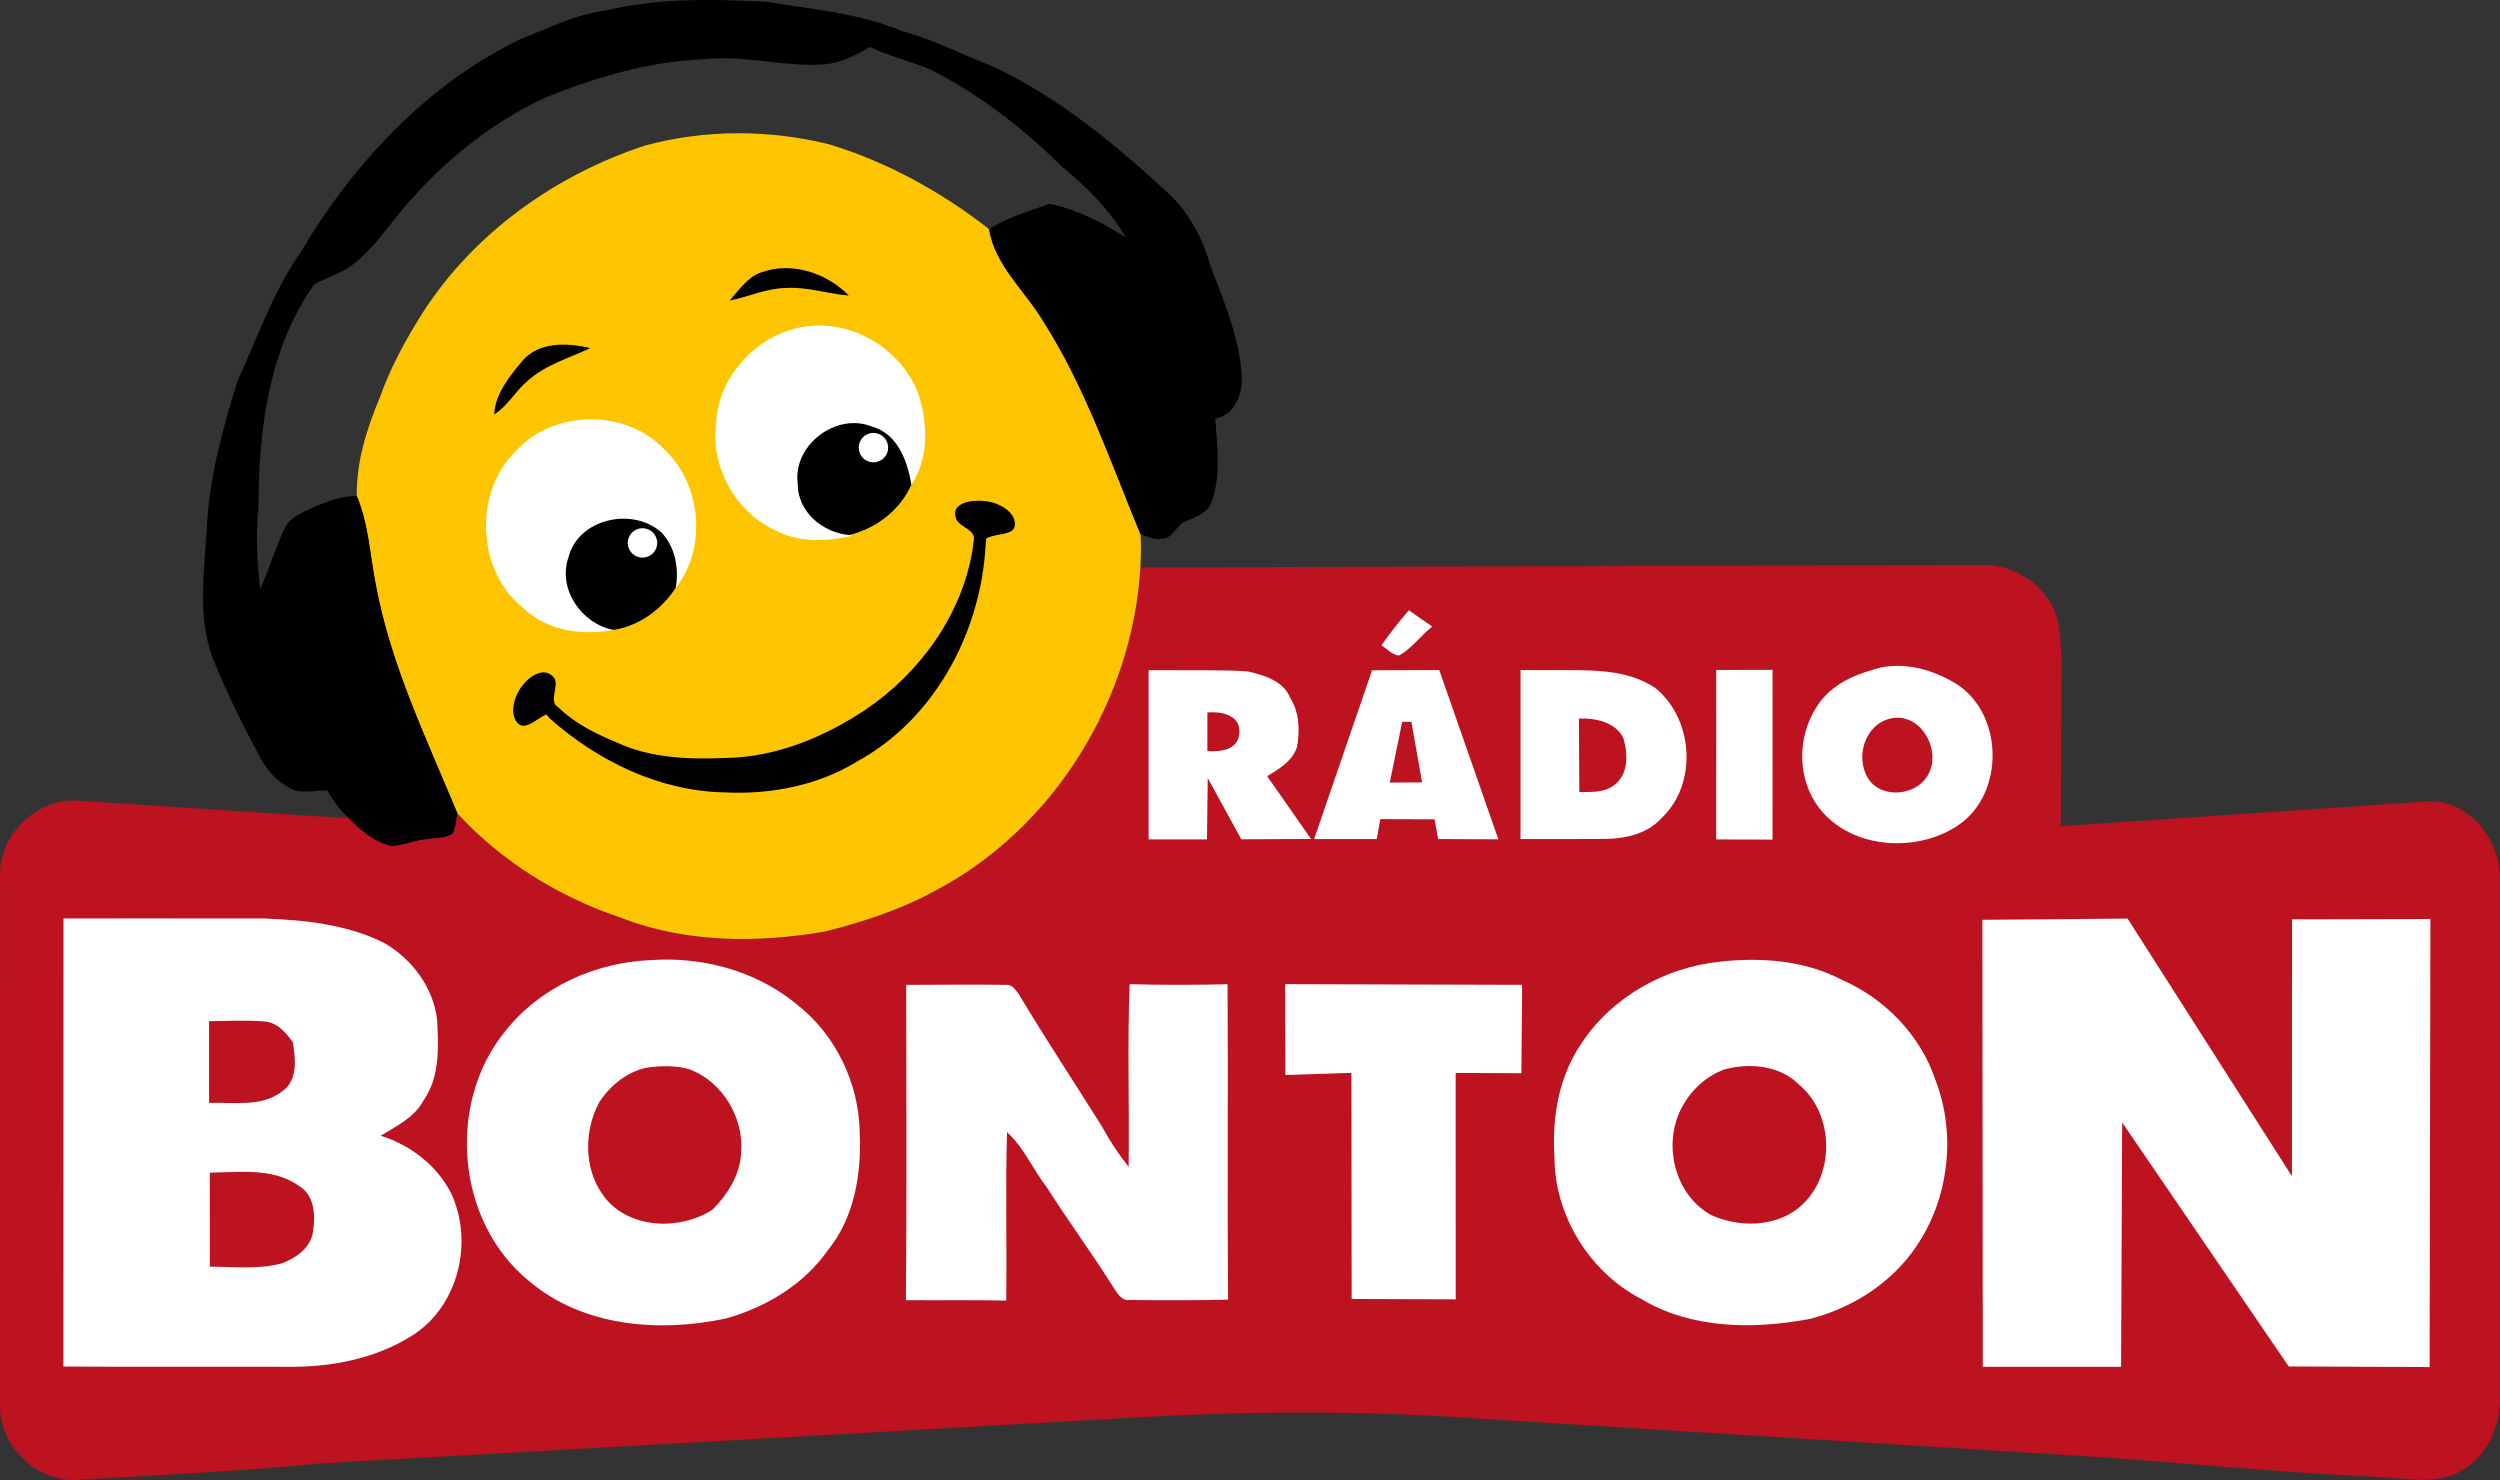 <?xml version="1.0" encoding="UTF-8" standalone="no"?>
<svg
   xmlns:dc="http://purl.org/dc/elements/1.1/"
   xmlns:cc="http://creativecommons.org/ns#"
   xmlns:rdf="http://www.w3.org/1999/02/22-rdf-syntax-ns#"
   xmlns:svg="http://www.w3.org/2000/svg"
   xmlns="http://www.w3.org/2000/svg"
   xmlns:sodipodi="http://sodipodi.sourceforge.net/DTD/sodipodi-0.dtd"
   xmlns:inkscape="http://www.inkscape.org/namespaces/inkscape"
   width="531.236pt"
   height="314.49pt"
   viewBox="0 0 531.236 314.49"
   version="1.1"
   id="svg70"
   sodipodi:docname="Radio Bonton - Dark.svg"
   inkscape:version="0.92.0 r15299">
  <rect x="0" y="0" width="531.236" height="314.49" fill="#333333" stroke="none"/>
  <defs
     id="defs74" />
  <sodipodi:namedview
     pagecolor="#ffffff"
     bordercolor="#666666"
     borderopacity="1"
     objecttolerance="10"
     gridtolerance="10"
     guidetolerance="10"
     inkscape:pageopacity="0"
     inkscape:pageshadow="2"
     inkscape:window-width="1920"
     inkscape:window-height="1017"
     id="namedview72"
     showgrid="false"
     inkscape:zoom="1.0040916"
     inkscape:cx="317.43738"
     inkscape:cy="164.6332"
     inkscape:window-x="-8"
     inkscape:window-y="-8"
     inkscape:window-maximized="1"
     inkscape:current-layer="svg70"
     fit-margin-top="0"
     fit-margin-left="0"
     fit-margin-right="0"
     fit-margin-bottom="0" />
  <path
     style="opacity:1;fill:#bd1220"
     inkscape:connector-curvature="0"
     id="path51"
     d="m 242.32,120.573 179.7,-0.51 c 5,0.15 9.93,2.7 12.86,6.78 2.95,3.6 2.8,8.52 3.22,12.9 l -0.21,35.83 78.9,-5.34 c 8.36,0.43 14.49,8.38 14.42,16.46 v 111.1 c -0.05,6.46 -3.58,12.84 -9.6,15.46 -4.97,2.02 -10.36,0.93 -15.52,0.63 -20.3,-0.9 -40.76,-2.9 -60.76,-4.31 l -136.31,-8.46 c -22.346,-1.387 -45.282,-1.167 -66,0 l -175.55,9.89 c -11.81,1.332 -34.31,2.5 -51.48,3.48 -8.42,0.27 -16.01,-7.31 -15.99,-15.67 L 0.01,185.673 c 0,-8.73 8.26,-16.36 17,-15.51 l 49.74,3.26 7.73,0.424 c 2.72,2.81 4.79,5.026 8.71,5.926 2.61,-0.16 5.04,-1.29 7.65,-1.5 1.8,-0.31 3.85,-0.07 5.39,-1.22 0.55,-1.35 0.74,-2.81 0.95,-4.23 9.35,10.23 21.6,17.77 34.71,22.18 13.74,5.38 29.06,5.42 43.44,2.94 8,-2.02 15.97,-4.61 23.23,-8.58 25.28,-13.19 42.09,-40.47 43.76,-68.79"
     sodipodi:nodetypes="cccccccccccssccccccccccccccc" />
  <path
     style="opacity:1;fill:#ffffff;stroke-width:1"
     d="m 34.766,195.16 -21.275,0.003 -0.021,95.221 c 16.19,0.1 32.369,-2e-4 48.549,0.05 8.98,0.01 18.271,-1.911 25.871,-6.831 9.57,-6.27 12.721,-19.68 8.041,-29.89 -3,-6.03 -8.671,-10.369 -15.031,-12.379 3.37,-2.06 7.18,-3.881 9.12,-7.531 3.44,-4.95 3.19,-11.209 2.87,-16.939 -0.7,-6.93 -5.33,-13.1 -11.29,-16.51 -7.9,-3.94 -16.85,-4.87 -25.55,-5.18 -7.095,-0.015 -14.19,-0.016 -21.284,-0.013 z m 15.448,21.727 c 0.966,-0.011 1.93,-0.011 2.895,0.012 4.87e-4,2e-5 7.5e-4,0 0.002,0 0.017,4e-4 0.034,7.5e-4 0.051,0.001 0.947,0.023 1.894,0.068 2.839,0.144 0.346,0.007 0.679,0.05 1,0.122 4.65e-4,1.1e-4 7.5e-4,-1e-4 0.002,0 0.482,0.108 0.937,0.282 1.367,0.508 3.9e-4,2.1e-4 7.5e-4,-2e-4 0.002,0 0.43,0.226 0.836,0.505 1.219,0.817 0.256,0.209 0.499,0.434 0.735,0.669 0.235,0.235 0.462,0.481 0.68,0.734 0.435,0.506 0.835,1.038 1.206,1.559 0.071,0.436 0.142,0.888 0.207,1.351 0.129,0.925 0.227,1.888 0.236,2.842 0.004,0.477 -0.014,0.951 -0.063,1.417 -0.073,0.698 -0.214,1.377 -0.45,2.014 -0.129,0.348 -0.293,0.679 -0.482,0.999 -0.042,0.071 -0.077,0.145 -0.122,0.214 -2.33e-4,3.5e-4 2.32e-4,7.5e-4 0,0.002 -0.372,0.573 -0.856,1.091 -1.477,1.534 -0.834,0.664 -1.721,1.16 -2.646,1.531 -0.308,0.123 -0.621,0.233 -0.938,0.33 -0.316,0.097 -0.636,0.182 -0.958,0.255 -0.944,0.214 -1.916,0.333 -2.9,0.397 -0.045,0.003 -0.09,0.005 -0.135,0.007 -1.33,0.079 -2.683,0.06 -4.027,0.032 -1.363,-0.029 -2.717,-0.064 -4.027,-0.012 v -17.37 c 1.93,-0.02 3.853,-0.086 5.785,-0.107 z m 1.714,32.12 c 4.125,0.027 8.204,0.551 11.641,3.026 3.2,1.86 3.52,6.19 2.96,9.48 -0.35,3.54 -3.6,5.841 -6.69,6.951 -4.97,1.34 -10.17,0.699 -15.25,0.699 l -0.009,-19.979 c 2.381,-0.03 4.872,-0.193 7.348,-0.177 z"
     id="path22"
     inkscape:connector-curvature="0"
     sodipodi:nodetypes="cccccccccccccccccccccccccccccccccsccccccccscccccs" />
  <path
     style="opacity:1;fill:#ffffff"
     inkscape:connector-curvature="0"
     id="path24"
     d="m 421.24,195.452 30.86,-0.26 34.92,54.74 0.03,-54.58 29.4,-0.07 -0.17,95.21 -29.94,-0.13 -35.39,-51.85 -0.23,51.93 -29.39,-0.01 z"
     sodipodi:nodetypes="ccccccccccc" />
  <path
     style="opacity:1;fill:#ffffff;stroke-width:1"
     d="m 142.472,203.909 c -1.381,-0.025 -2.764,0.01 -4.141,0.104 -11.78,0.45 -23.591,5.75 -30.961,15.1 -12.57,15.36 -10.43,40.619 5.13,53.169 11.44,9.67 27.641,10.911 41.791,7.881 8.53,-2.4 16.58,-7.24 21.71,-14.61 5.57,-6.9 7.07,-16.141 6.68,-24.771 -0.1,-10.52 -5.081,-20.94 -13.411,-27.39 -7.516,-6.204 -17.129,-9.307 -26.798,-9.483 z m -0.486,22.657 c 1.585,0.031 3.159,0.236 4.674,0.706 6.88,2.65 11.37,10.2 10.84,17.49 -0.15,4.75 -2.83,9.02 -6.1,12.29 -7.12,4.58 -18.26,4.131 -23.37,-3.249 -4,-5.66 -3.95,-13.77 -0.59,-19.74 2.27,-3.42 5.75,-6.23 9.81,-7.16 1.555,-0.225 3.151,-0.368 4.736,-0.337 z"
     id="path26"
     inkscape:connector-curvature="0" />
  <path
     style="opacity:1;fill:#ffffff;stroke-width:1"
     d="m 372.105,203.954 c -2.217,0.007 -4.43,0.148 -6.605,0.398 -11.65,1.18 -23.001,7.49 -29.451,17.38 -4.8,6.96 -6.259,15.669 -5.739,23.979 -0.03,12.49 7.39,24.569 18.45,30.319 10.65,6.4 23.84,6.47 35.72,4.26 9.02,-2.26 17.44,-7.619 22.69,-15.379 6.94,-10.18 8.56,-23.79 4.15,-35.3 -3.17,-9.56 -10.77,-17.42 -19.95,-21.41 -5.91,-3.083 -12.613,-4.269 -19.266,-4.248 z m -0.504,22.572 c 3.901,-0.036 7.8,1.109 10.639,3.907 7.77,6.43 7.78,20.029 -0.17,26.339 -5.12,4.04 -12.711,4.05 -18.491,1.4 -7.67,-4.28 -10.24,-14.73 -6.41,-22.44 1.89,-3.83 5.191,-6.98 9.211,-8.47 1.675,-0.459 3.448,-0.72 5.221,-0.737 z"
     id="path28"
     inkscape:connector-curvature="0" />
  <path
     style="opacity:1;fill:#ffffff"
     inkscape:connector-curvature="0"
     id="path30"
     d="m 192.56,209.282 c 7.09,-0.01 14.18,-0.11 21.27,0 1.25,-0.13 1.98,1.07 2.63,1.93 5.71,9.54 11.85,18.81 17.75,28.24 1.62,2.98 3.48,5.83 5.62,8.48 0.17,-12.93 -0.29,-25.88 0.21,-38.8 6.93,0.19 13.88,0.18 20.81,0.01 0.15,22.34 -0.09,44.68 0.12,67.02 -6.98,0.18 -13.97,0.15 -20.96,0.08 -1.62,0.23 -2.46,-1.27 -3.23,-2.39 -4.57,-7.32 -9.71,-14.27 -14.35,-21.56 -2.96,-3.8 -4.82,-8.44 -8.44,-11.71 -0.36,11.92 -0.01,23.86 -0.18,35.78 -7.1,-0.14 -14.21,-0.03 -21.31,-0.08 0.2,-22.33 0.08,-44.67 0.06,-67 z" />
  <path
     style="opacity:1;fill:#ffffff"
     inkscape:connector-curvature="0"
     id="path32"
     d="m 273.09,209.123 50.35,0.15 -0.15,18.78 -13.97,-0.06 0.01,48.11 -22.11,-0.08 -0.06,-48.04 -14.03,0.45 z"
     sodipodi:nodetypes="ccccccccc" />
  <path
     style="opacity:1;fill:#ffffff"
     inkscape:connector-curvature="0"
     id="path2"
     d="m 174.2,69.183 c 9.02,0.04 17.62,5.93 20.89,14.35 2.08,6.2 2.37,13.84 -1.42,19.45 -0.85,-5.03 -2.92,-10.82 -8.39,-12.34 -7.59,-3.08 -16.86,3.96 -15.77,12.13 -0.04,6 5.31,10.43 10.98,10.93 l 0.63,0.14 c -5.3,1.24 -11.11,1.54 -16.08,-1.02 -8.71,-3.83 -14.15,-13.62 -12.86,-23.05 0.53,-11.13 10.89,-20.77 22.02,-20.59 z" />
  <path
     style="opacity:1;fill:#ffffff"
     inkscape:connector-curvature="0"
     id="path4"
     d="m 109.87,95.573 c 8.01,-8.59 23.31,-8.63 31.34,-0.04 7.83,7.4 9.1,20.88 2.38,29.38 0.73,-4.08 -0.09,-8.61 -2.98,-11.71 -6.04,-5.55 -17.7,-3.09 -19.82,5.23 -2.32,6.79 2.8,14.13 9.6,15.43 -6.53,1.21 -13.94,0.26 -18.95,-4.44 -10.25,-7.9 -10.95,-25.01 -1.57,-33.85 z" />
  <g
     id="#ffffffff"
     transform="matrix(0.993,0,0,0.993,239.685,125.095)">
    <path
       d="m 54.24,12.12 c 1.82,-2.61 3.8,-5.1 5.88,-7.51 1.66,1.17 3.3,2.36 4.99,3.49 -2.48,1.94 -4.33,4.67 -7.11,6.2 -1.51,-0.11 -2.53,-1.45 -3.76,-2.18 z"
       id="path13"
       inkscape:connector-curvature="0"
       style="opacity:1;fill:#ffffff" />
    <path
       d="m 4.42,17.44 12.361,0.016 c 2.982,0.004 5.96,0.031 8.928,0.254 3.42,0.83 7.52,1.98 8.97,5.58 2.01,3.15 2.14,7.03 1.49,10.6 -0.99,3.03 -3.83,4.68 -6.38,6.23 l 9.39,13.44 -14.93,0.06 -7.18,-13.11 -0.16,13.14 H 4.42 V 17.44 M 17,26.48 16.99,34.73 c 2.9,0.23 6.6,-0.22 6.86,-3.85 0.26,-3.86 -3.82,-4.64 -6.85,-4.4 z"
       id="path15"
       inkscape:connector-curvature="0"
       style="opacity:1;fill:#ffffff"
       sodipodi:nodetypes="cscccccccccccccc" />
    <path
       d="M 52.24,17.46 66.62,17.41 79.26,53.63 66.38,53.57 65.61,49.35 54,49.31 53.24,53.57 H 39.84 L 52.24,17.46 M 58.68,28.49 56.03,41.49 62.94,41.45 60.65,28.49 Z"
       id="path17"
       inkscape:connector-curvature="0"
       style="opacity:1;fill:#ffffff"
       sodipodi:nodetypes="cccccccccccccc" />
    <path
       d="m 84.12,17.41 10.482,0.023 c 6.376,0.014 12.718,0.176 18.208,3.787 8.23,6.59 9.17,20.62 1.32,27.92 -3.06,3.37 -7.77,4.37 -12.14,4.41 -2.03,0.01 -4.061,0.019 -6.093,0.022 H 84.01 V 17.41 M 96.5,27.79 96.59,43.54 c 2.52,-0.09 5.33,0.17 7.44,-1.5 3.11,-2.25 2.99,-6.72 1.99,-10.03 -1.63,-3.47 -6.03,-4.38 -9.52,-4.22 z"
       id="path19"
       inkscape:connector-curvature="0"
       style="opacity:1;fill:#ffffff"
       sodipodi:nodetypes="csccccccccccc" />
    <path
       d="m 125.89,17.39 12.04,-0.03 0.01,36.33 -12.06,-0.03 z"
       id="path21"
       inkscape:connector-curvature="0"
       style="opacity:1;fill:#ffffff"
       sodipodi:nodetypes="ccccc" />
    <path
       d="m 161.29,16.83 c 5.4,-1.05 11.067,0.588 15.65,3.34 10.448,6.274 10.86,23.586 0.72,30.46 -9.172,6.217 -24.105,5.059 -30.51,-4.79 -4.216,-6.482 -3.709,-15.471 1.01,-21.68 3.216,-4.231 8.25,-6.13 13.13,-7.33 m 2.18,10.89 c -5.731,1.075 -7.989,8.324 -5.04,12.94 2.871,4.495 10.733,3.699 13.03,-1.3 2.478,-5.393 -2.039,-12.756 -7.99,-11.64 z"
       id="path23"
       inkscape:connector-curvature="0"
       style="opacity:1;fill:#ffffff"
       sodipodi:nodetypes="csssscssss" />
  </g>
  <g
     id="#fdc400ff"
     transform="translate(-26.98,-8.257)">
    <path
       d="m 164.05,39.18 c 12.73,-3.44 26.32,-3.43 39.11,-0.26 12.36,3.74 23.81,10.1 33.99,18.01 1.28,7.77 7.56,13 11.44,19.46 9,14.07 14.37,30.03 20.74,45.38 0.15,2.35 0.1,4.71 -0.03,7.06 -1.67,28.32 -18.48,55.6 -43.76,68.79 -7.26,3.97 -15.23,6.56 -23.23,8.58 -14.38,2.48 -29.7,2.44 -43.44,-2.94 -13.11,-4.41 -25.36,-11.95 -34.71,-22.18 -6.56,-15.87 -14.17,-31.53 -17.32,-48.53 -1.27,-6.32 -1.51,-12.87 -4.04,-18.88 -0.13,-7.25 2.11,-14.29 4.88,-20.92 2.25,-6.36 5.5,-12.32 9.1,-18.01 C 127.69,57.77 145,45.43 164.05,39.18"
       id="path48"
       inkscape:connector-curvature="0"
       style="opacity:1;fill:#fdc400"
       sodipodi:nodetypes="ccccccccccccccc" />
  </g>
  <g
     id="#fdc400ff-5"
     transform="translate(-26.98,-233.258)"
     style="fill:#000000;fill-opacity:1">
    <path
       d="m 201.18,302.44 c -11.13,-0.18 -21.49,9.46 -22.02,20.59 -1.29,9.43 4.15,19.22 12.86,23.05 4.97,2.56 10.78,2.26 16.08,1.02 l -0.63,-0.14 c 5.74,-1.47 10.76,-5.24 13.18,-10.72 3.79,-5.61 3.5,-13.25 1.42,-19.45 -3.27,-8.42 -11.87,-14.31 -20.89,-14.35 m -64.33,26.39 c -9.38,8.84 -8.68,25.95 1.57,33.85 5.01,4.7 12.42,5.65 18.95,4.44 5.4,-0.82 10.28,-4.41 13.2,-8.95 6.72,-8.5 5.45,-21.98 -2.38,-29.38 -8.03,-8.59 -23.33,-8.55 -31.34,0.04"
       id="path48-5"
       inkscape:connector-curvature="0"
       style="opacity:1;fill:#ffffff;fill-opacity:1"
       sodipodi:nodetypes="cccccccccccccc" />
  </g>
  <g
     id="#000000ff-6"
     transform="translate(-26.98,-8.257)">
    <path
       d="m 187.62,66.6 c 6.6,-3.11 14.81,-0.63 19.71,4.45 -4.45,-0.33 -8.76,-1.88 -13.27,-1.6 -4.17,0.05 -8.01,1.86 -12.04,2.68 1.71,-1.98 3.3,-4.2 5.6,-5.53 z"
       id="path37-6"
       inkscape:connector-curvature="0"
       style="opacity:1;fill:#000000" />
    <path
       d="m 137.99,84.94 c 3.52,-4.15 9.61,-3.84 14.42,-2.72 -4.49,2.16 -9.48,3.5 -13.28,6.94 -2.62,2.16 -4.22,5.35 -7.15,7.17 0.26,-4.45 3.27,-8.11 6.01,-11.39 z"
       id="path39-5"
       inkscape:connector-curvature="0"
       style="opacity:1;fill:#000000" />
    <path
       d="m 196.49,111.03 c -1.09,-8.17 8.18,-15.21 15.77,-12.13 5.47,1.52 7.54,7.31 8.39,12.34 -2.42,5.48 -7.44,9.25 -13.18,10.72 -5.67,-0.5 -11.02,-4.93 -10.98,-10.93"
       id="path41-2"
       inkscape:connector-curvature="0"
       style="opacity:1;fill:#000000"
       sodipodi:nodetypes="ccccc" />
    <path
       d="m 230.18,118.55 c -1.43,-3.716 3.825,-4.228 6.79,-3.72 2.92,0.5 6.04,2.629 5.64,5.16 -0.321,2.034 -3.622,1.58 -5.59,2.474 -0.171,0.078 -0.466,0.088 -0.48,0.266 l -0.229,2.882 c -1.423,17.942 -11.147,35.719 -27.271,44.498 -8.34,5.11 -18.32,6.99 -28,6.53 -13.906,-0.244 -27.044,-6.651 -37.311,-15.779 -0.268,-0.239 -0.469,-0.862 -0.799,-0.721 -1.922,0.82 -4.746,3.91 -6.3,1.32 -1.165,-1.941 -0.467,-4.723 0.804,-6.764 1.533,-2.462 4.986,-4.997 7.146,-2.586 1.249,1.394 -0.398,3.857 0.26,5.65 0.139,0.378 0.554,0.582 0.84,0.861 3.467,3.37 7.866,5.542 12.3,7.389 7.24,3.39 15.47,3.63 23.31,3.31 10.66,-0.18 20.9,-4.44 29.66,-10.29 11.529,-7.83 20.472,-20.146 22.696,-34.024 0.102,-0.639 0.151,-1.287 0.264,-1.926 0.421,-2.387 -3.039,-2.735 -3.73,-4.53 z"
       id="path43-2"
       inkscape:connector-curvature="0"
       style="opacity:1;fill:#000000"
       sodipodi:nodetypes="ssssssccssssssscccsss" />
    <path
       d="m 147.77,126.69 c 2.12,-8.32 13.78,-10.78 19.82,-5.23 2.89,3.1 3.71,7.63 2.98,11.71 -2.92,4.54 -7.8,8.13 -13.2,8.95 -6.8,-1.3 -11.92,-8.64 -9.6,-15.43"
       id="path45-8"
       inkscape:connector-curvature="0"
       style="opacity:1;fill:#000000"
       sodipodi:nodetypes="ccccc" />
  </g>
  <g
     id="#000000ff-5"
     transform="translate(-26.98,-8.258)">
    <path
       d="m 155.44,10.54 c 11.31,-2.73 23.03,-2.51 34.57,-1.88 9.75,1.59 19.77,2.42 28.95,6.33 6.56,1.7 12.52,4.96 18.84,7.31 14.14,6.64 26.32,16.69 37.68,27.27 4.35,4.1 7.13,9.57 8.74,15.27 2.84,7.51 6.12,15.07 6.63,23.18 0.27,3.85 -1.45,8.38 -5.62,9.22 0.36,5.73 1.24,11.8 -0.68,17.32 -0.74,2.62 -3.29,3.53 -5.56,4.44 -2.05,0.74 -2.69,3.65 -5.05,3.76 -1.62,0.29 -3.13,-0.52 -4.61,-0.99 -6.37,-15.35 -11.74,-31.31 -20.74,-45.38 -3.88,-6.46 -10.16,-11.69 -11.44,-19.46 3.94,-2.5 8.5,-3.8 12.86,-5.35 5.84,1.12 11.15,4.02 16.19,7.08 -3.49,-5.94 -8.42,-10.8 -13.71,-15.13 -8.15,-8.1 -17.39,-15.17 -27.62,-20.42 -4.27,-1.81 -8.82,-2.88 -13.02,-4.87 -3.03,1.76 -6.24,3.46 -9.81,3.7 -8.37,0.61 -16.63,-2.02 -25.02,-1.12 -11.83,0.4 -23.29,3.77 -34.19,8.19 -12.36,5.73 -23.01,14.69 -31.54,25.24 -2.97,3.67 -5.77,7.6 -9.61,10.43 -2.4,1.77 -5.31,2.57 -7.9,3.97 -9.73,13.66 -11.85,31.04 -11.88,47.39 -0.61,5.81 -0.29,11.64 0.37,17.42 1.92,-4.27 3.21,-8.79 5.24,-13.01 0.8,-1.78 2.61,-2.73 4.26,-3.57 3.5,-1.59 7.09,-3.24 11.03,-3.21 2.53,6.01 2.77,12.56 4.04,18.88 3.15,17 10.76,32.66 17.32,48.53 -0.21,1.42 -0.4,2.88 -0.95,4.23 -1.54,1.15 -3.59,0.91 -5.39,1.22 -2.61,0.21 -5.04,1.34 -7.65,1.5 -3.92,-0.9 -6.98,-3.71 -9.7,-6.52 -1.57,-1.56 -2.82,-3.39 -3.96,-5.29 -2.16,0.03 -4.34,0.42 -6.49,0.1 -3.27,-1.13 -5.89,-3.73 -7.54,-6.72 -3.81,-7.05 -7.37,-14.24 -10.37,-21.67 -3.12,-8.65 -1.78,-17.97 -1.19,-26.91 0.42,-10.89 3.3,-21.45 6.53,-31.78 4.23,-9.22 7.52,-18.95 13.38,-27.33 11.19,-18.85 26.83,-35.76 46.8,-45.35 5.83,-2.29 11.51,-5.2 17.81,-6.02 z"
       id="path35-0"
       inkscape:connector-curvature="0"
       style="opacity:1;fill:#000000" />
  </g>
  <path
     style="opacity:1;fill:#ffffff;fill-opacity:1;stroke:none;stroke-width:0.335;stroke-opacity:1"
     d="m 139.648,115.368 a 3.12,3.12 0 0 1 -3.12,3.12 3.12,3.12 0 0 1 -3.12,-3.12 3.12,3.12 0 0 1 3.12,-3.12 3.12,3.12 0 0 1 3.12,3.12 z"
     id="path4589"
     inkscape:connector-curvature="0" />
  <path
     style="opacity:1;fill:#ffffff;fill-opacity:1;stroke:none;stroke-width:0.335;stroke-opacity:1"
     d="m 188.72,95.12 a 3.12,3.12 0 0 1 -3.12,3.12 3.12,3.12 0 0 1 -3.12,-3.12 3.12,3.12 0 0 1 3.12,-3.12 3.12,3.12 0 0 1 3.12,3.12 z"
     id="path4589-6"
     inkscape:connector-curvature="0" />
</svg>
